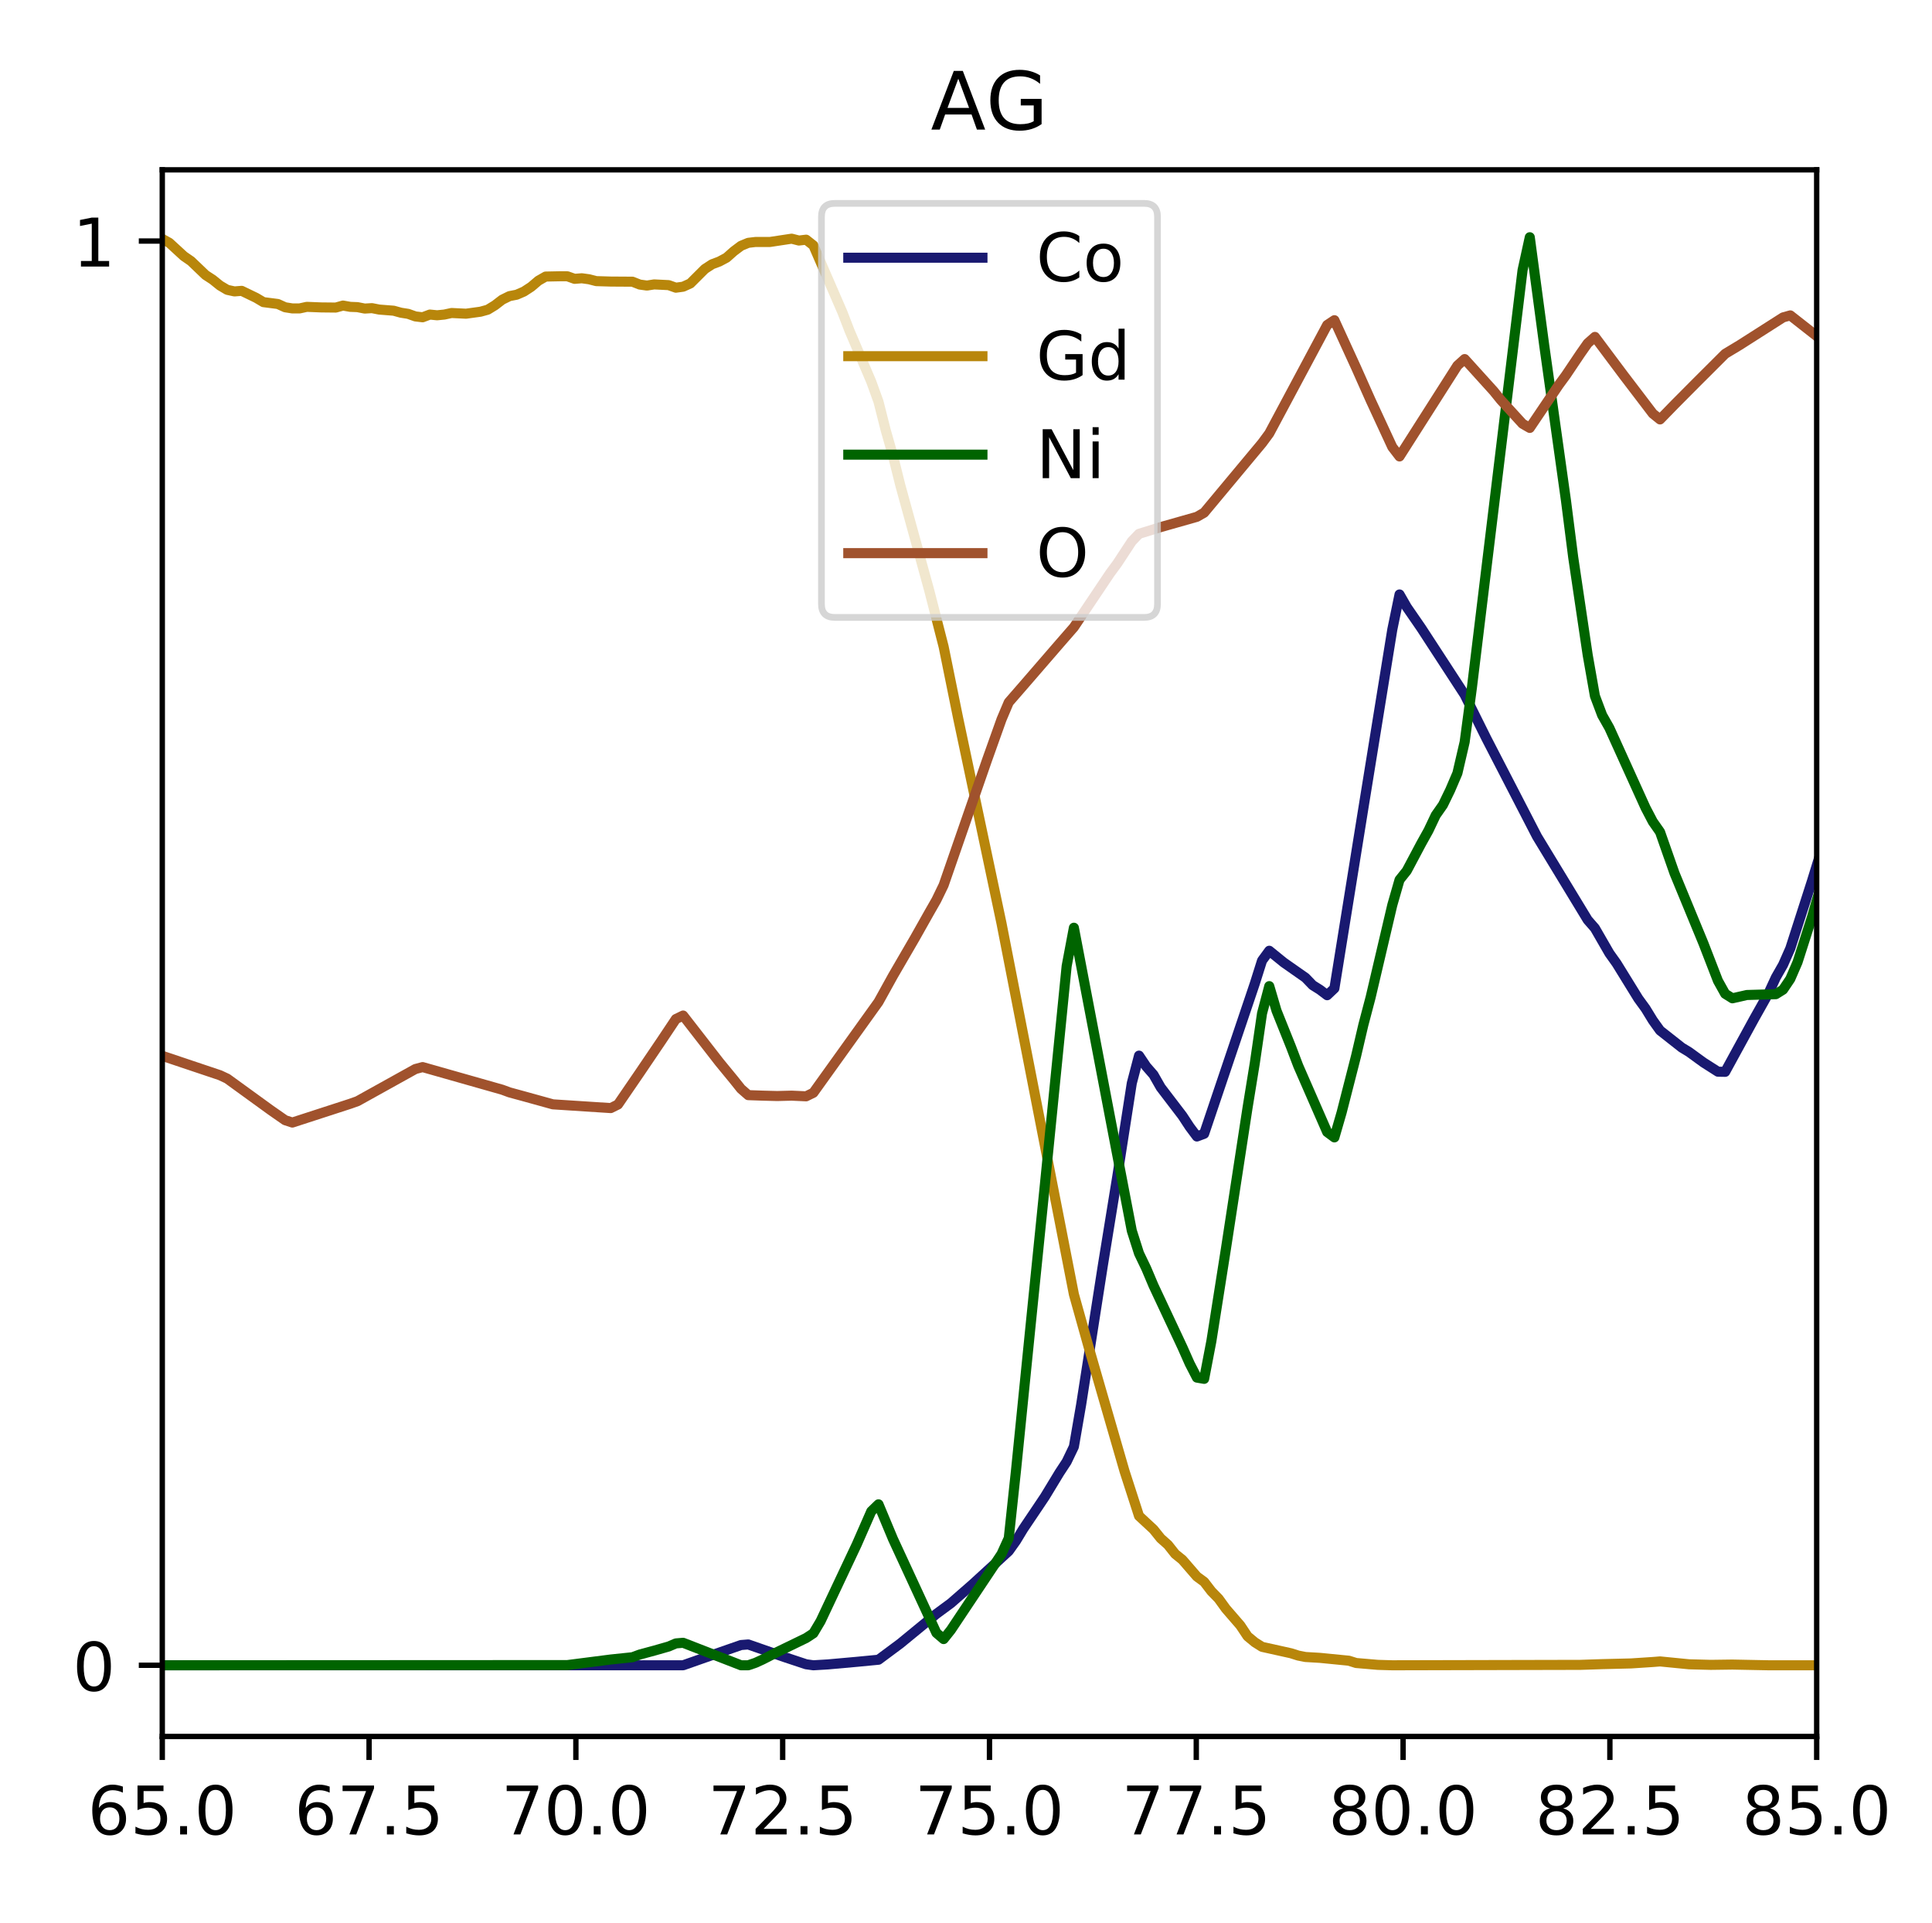 <?xml version="1.0" encoding="utf-8" standalone="no"?>
<!DOCTYPE svg PUBLIC "-//W3C//DTD SVG 1.1//EN"
  "http://www.w3.org/Graphics/SVG/1.1/DTD/svg11.dtd">
<!-- Created with matplotlib (http://matplotlib.org/) -->
<svg height="286.56pt" version="1.1" viewBox="0 0 288 286.56" width="288pt" xmlns="http://www.w3.org/2000/svg" xmlns:xlink="http://www.w3.org/1999/xlink">
 <defs>
  <style type="text/css">
*{stroke-linecap:butt;stroke-linejoin:round;}
  </style>
 </defs>
 <g id="figure_1">
  <g id="patch_1">
   <path d="M 0 286.56 
L 288 286.56 
L 288 0 
L 0 0 
z
" style="fill:#ffffff;"/>
  </g>
  <g id="axes_1">
   <g id="patch_2">
    <path d="M 24.19 258.819 
L 270.81 258.819 
L 270.81 25.313 
L 24.19 25.313 
z
" style="fill:#ffffff;"/>
   </g>
   <g id="matplotlib.axis_1">
    <g id="xtick_1">
     <g id="line2d_1">
      <defs>
       <path d="M 0 0 
L 0 3.5 
" id="mcbeca3c4e0" style="stroke:#000000;stroke-width:0.8;"/>
      </defs>
      <g>
       <use style="stroke:#000000;stroke-width:0.8;" x="24.19" xlink:href="#mcbeca3c4e0" y="258.819"/>
      </g>
     </g>
     <g id="text_1">
      <!-- 65.0 -->
      <defs>
       <path d="M 33.016 40.375 
Q 26.375 40.375 22.484 35.828 
Q 18.609 31.297 18.609 23.391 
Q 18.609 15.531 22.484 10.953 
Q 26.375 6.391 33.016 6.391 
Q 39.656 6.391 43.531 10.953 
Q 47.406 15.531 47.406 23.391 
Q 47.406 31.297 43.531 35.828 
Q 39.656 40.375 33.016 40.375 
z
M 52.594 71.297 
L 52.594 62.312 
Q 48.875 64.062 45.094 64.984 
Q 41.312 65.922 37.594 65.922 
Q 27.828 65.922 22.672 59.328 
Q 17.531 52.734 16.797 39.406 
Q 19.672 43.656 24.016 45.922 
Q 28.375 48.188 33.594 48.188 
Q 44.578 48.188 50.953 41.516 
Q 57.328 34.859 57.328 23.391 
Q 57.328 12.156 50.688 5.359 
Q 44.047 -1.422 33.016 -1.422 
Q 20.359 -1.422 13.672 8.266 
Q 6.984 17.969 6.984 36.375 
Q 6.984 53.656 15.188 63.938 
Q 23.391 74.219 37.203 74.219 
Q 40.922 74.219 44.703 73.484 
Q 48.484 72.75 52.594 71.297 
z
" id="DejaVuSans-36"/>
       <path d="M 10.797 72.906 
L 49.516 72.906 
L 49.516 64.594 
L 19.828 64.594 
L 19.828 46.734 
Q 21.969 47.469 24.109 47.828 
Q 26.266 48.188 28.422 48.188 
Q 40.625 48.188 47.75 41.5 
Q 54.891 34.812 54.891 23.391 
Q 54.891 11.625 47.562 5.094 
Q 40.234 -1.422 26.906 -1.422 
Q 22.312 -1.422 17.547 -0.641 
Q 12.797 0.141 7.719 1.703 
L 7.719 11.625 
Q 12.109 9.234 16.797 8.062 
Q 21.484 6.891 26.703 6.891 
Q 35.156 6.891 40.078 11.328 
Q 45.016 15.766 45.016 23.391 
Q 45.016 31 40.078 35.438 
Q 35.156 39.891 26.703 39.891 
Q 22.75 39.891 18.812 39.016 
Q 14.891 38.141 10.797 36.281 
z
" id="DejaVuSans-35"/>
       <path d="M 10.688 12.406 
L 21 12.406 
L 21 0 
L 10.688 0 
z
" id="DejaVuSans-2e"/>
       <path d="M 31.781 66.406 
Q 24.172 66.406 20.328 58.906 
Q 16.5 51.422 16.5 36.375 
Q 16.5 21.391 20.328 13.891 
Q 24.172 6.391 31.781 6.391 
Q 39.453 6.391 43.281 13.891 
Q 47.125 21.391 47.125 36.375 
Q 47.125 51.422 43.281 58.906 
Q 39.453 66.406 31.781 66.406 
z
M 31.781 74.219 
Q 44.047 74.219 50.516 64.516 
Q 56.984 54.828 56.984 36.375 
Q 56.984 17.969 50.516 8.266 
Q 44.047 -1.422 31.781 -1.422 
Q 19.531 -1.422 13.062 8.266 
Q 6.594 17.969 6.594 36.375 
Q 6.594 54.828 13.062 64.516 
Q 19.531 74.219 31.781 74.219 
z
" id="DejaVuSans-30"/>
      </defs>
      <g transform="translate(13.057 273.418)scale(0.1 -0.1)">
       <use xlink:href="#DejaVuSans-36"/>
       <use x="63.623" xlink:href="#DejaVuSans-35"/>
       <use x="127.246" xlink:href="#DejaVuSans-2e"/>
       <use x="159.033" xlink:href="#DejaVuSans-30"/>
      </g>
     </g>
    </g>
    <g id="xtick_2">
     <g id="line2d_2">
      <g>
       <use style="stroke:#000000;stroke-width:0.8;" x="55.017" xlink:href="#mcbeca3c4e0" y="258.819"/>
      </g>
     </g>
     <g id="text_2">
      <!-- 67.5 -->
      <defs>
       <path d="M 8.203 72.906 
L 55.078 72.906 
L 55.078 68.703 
L 28.609 0 
L 18.312 0 
L 43.219 64.594 
L 8.203 64.594 
z
" id="DejaVuSans-37"/>
      </defs>
      <g transform="translate(43.885 273.418)scale(0.1 -0.1)">
       <use xlink:href="#DejaVuSans-36"/>
       <use x="63.623" xlink:href="#DejaVuSans-37"/>
       <use x="127.246" xlink:href="#DejaVuSans-2e"/>
       <use x="159.033" xlink:href="#DejaVuSans-35"/>
      </g>
     </g>
    </g>
    <g id="xtick_3">
     <g id="line2d_3">
      <g>
       <use style="stroke:#000000;stroke-width:0.8;" x="85.845" xlink:href="#mcbeca3c4e0" y="258.819"/>
      </g>
     </g>
     <g id="text_3">
      <!-- 70.0 -->
      <g transform="translate(74.712 273.418)scale(0.1 -0.1)">
       <use xlink:href="#DejaVuSans-37"/>
       <use x="63.623" xlink:href="#DejaVuSans-30"/>
       <use x="127.246" xlink:href="#DejaVuSans-2e"/>
       <use x="159.033" xlink:href="#DejaVuSans-30"/>
      </g>
     </g>
    </g>
    <g id="xtick_4">
     <g id="line2d_4">
      <g>
       <use style="stroke:#000000;stroke-width:0.8;" x="116.672" xlink:href="#mcbeca3c4e0" y="258.819"/>
      </g>
     </g>
     <g id="text_4">
      <!-- 72.5 -->
      <defs>
       <path d="M 19.188 8.297 
L 53.609 8.297 
L 53.609 0 
L 7.328 0 
L 7.328 8.297 
Q 12.938 14.109 22.625 23.891 
Q 32.328 33.688 34.812 36.531 
Q 39.547 41.844 41.422 45.531 
Q 43.312 49.219 43.312 52.781 
Q 43.312 58.594 39.234 62.25 
Q 35.156 65.922 28.609 65.922 
Q 23.969 65.922 18.812 64.312 
Q 13.672 62.703 7.812 59.422 
L 7.812 69.391 
Q 13.766 71.781 18.938 73 
Q 24.125 74.219 28.422 74.219 
Q 39.75 74.219 46.484 68.547 
Q 53.219 62.891 53.219 53.422 
Q 53.219 48.922 51.531 44.891 
Q 49.859 40.875 45.406 35.406 
Q 44.188 33.984 37.641 27.219 
Q 31.109 20.453 19.188 8.297 
z
" id="DejaVuSans-32"/>
      </defs>
      <g transform="translate(105.54 273.418)scale(0.1 -0.1)">
       <use xlink:href="#DejaVuSans-37"/>
       <use x="63.623" xlink:href="#DejaVuSans-32"/>
       <use x="127.246" xlink:href="#DejaVuSans-2e"/>
       <use x="159.033" xlink:href="#DejaVuSans-35"/>
      </g>
     </g>
    </g>
    <g id="xtick_5">
     <g id="line2d_5">
      <g>
       <use style="stroke:#000000;stroke-width:0.8;" x="147.5" xlink:href="#mcbeca3c4e0" y="258.819"/>
      </g>
     </g>
     <g id="text_5">
      <!-- 75.0 -->
      <g transform="translate(136.367 273.418)scale(0.1 -0.1)">
       <use xlink:href="#DejaVuSans-37"/>
       <use x="63.623" xlink:href="#DejaVuSans-35"/>
       <use x="127.246" xlink:href="#DejaVuSans-2e"/>
       <use x="159.033" xlink:href="#DejaVuSans-30"/>
      </g>
     </g>
    </g>
    <g id="xtick_6">
     <g id="line2d_6">
      <g>
       <use style="stroke:#000000;stroke-width:0.8;" x="178.327" xlink:href="#mcbeca3c4e0" y="258.819"/>
      </g>
     </g>
     <g id="text_6">
      <!-- 77.5 -->
      <g transform="translate(167.195 273.418)scale(0.1 -0.1)">
       <use xlink:href="#DejaVuSans-37"/>
       <use x="63.623" xlink:href="#DejaVuSans-37"/>
       <use x="127.246" xlink:href="#DejaVuSans-2e"/>
       <use x="159.033" xlink:href="#DejaVuSans-35"/>
      </g>
     </g>
    </g>
    <g id="xtick_7">
     <g id="line2d_7">
      <g>
       <use style="stroke:#000000;stroke-width:0.8;" x="209.155" xlink:href="#mcbeca3c4e0" y="258.819"/>
      </g>
     </g>
     <g id="text_7">
      <!-- 80.0 -->
      <defs>
       <path d="M 31.781 34.625 
Q 24.75 34.625 20.719 30.859 
Q 16.703 27.094 16.703 20.516 
Q 16.703 13.922 20.719 10.156 
Q 24.75 6.391 31.781 6.391 
Q 38.812 6.391 42.859 10.172 
Q 46.922 13.969 46.922 20.516 
Q 46.922 27.094 42.891 30.859 
Q 38.875 34.625 31.781 34.625 
z
M 21.922 38.812 
Q 15.578 40.375 12.031 44.719 
Q 8.5 49.078 8.5 55.328 
Q 8.5 64.062 14.719 69.141 
Q 20.953 74.219 31.781 74.219 
Q 42.672 74.219 48.875 69.141 
Q 55.078 64.062 55.078 55.328 
Q 55.078 49.078 51.531 44.719 
Q 48 40.375 41.703 38.812 
Q 48.828 37.156 52.797 32.312 
Q 56.781 27.484 56.781 20.516 
Q 56.781 9.906 50.312 4.234 
Q 43.844 -1.422 31.781 -1.422 
Q 19.734 -1.422 13.25 4.234 
Q 6.781 9.906 6.781 20.516 
Q 6.781 27.484 10.781 32.312 
Q 14.797 37.156 21.922 38.812 
z
M 18.312 54.391 
Q 18.312 48.734 21.844 45.562 
Q 25.391 42.391 31.781 42.391 
Q 38.141 42.391 41.719 45.562 
Q 45.312 48.734 45.312 54.391 
Q 45.312 60.062 41.719 63.234 
Q 38.141 66.406 31.781 66.406 
Q 25.391 66.406 21.844 63.234 
Q 18.312 60.062 18.312 54.391 
z
" id="DejaVuSans-38"/>
      </defs>
      <g transform="translate(198.022 273.418)scale(0.1 -0.1)">
       <use xlink:href="#DejaVuSans-38"/>
       <use x="63.623" xlink:href="#DejaVuSans-30"/>
       <use x="127.246" xlink:href="#DejaVuSans-2e"/>
       <use x="159.033" xlink:href="#DejaVuSans-30"/>
      </g>
     </g>
    </g>
    <g id="xtick_8">
     <g id="line2d_8">
      <g>
       <use style="stroke:#000000;stroke-width:0.8;" x="239.982" xlink:href="#mcbeca3c4e0" y="258.819"/>
      </g>
     </g>
     <g id="text_8">
      <!-- 82.5 -->
      <g transform="translate(228.85 273.418)scale(0.1 -0.1)">
       <use xlink:href="#DejaVuSans-38"/>
       <use x="63.623" xlink:href="#DejaVuSans-32"/>
       <use x="127.246" xlink:href="#DejaVuSans-2e"/>
       <use x="159.033" xlink:href="#DejaVuSans-35"/>
      </g>
     </g>
    </g>
    <g id="xtick_9">
     <g id="line2d_9">
      <g>
       <use style="stroke:#000000;stroke-width:0.8;" x="270.81" xlink:href="#mcbeca3c4e0" y="258.819"/>
      </g>
     </g>
     <g id="text_9">
      <!-- 85.0 -->
      <g transform="translate(259.677 273.418)scale(0.1 -0.1)">
       <use xlink:href="#DejaVuSans-38"/>
       <use x="63.623" xlink:href="#DejaVuSans-35"/>
       <use x="127.246" xlink:href="#DejaVuSans-2e"/>
       <use x="159.033" xlink:href="#DejaVuSans-30"/>
      </g>
     </g>
    </g>
   </g>
   <g id="matplotlib.axis_2">
    <g id="ytick_1">
     <g id="line2d_10">
      <defs>
       <path d="M 0 0 
L -3.5 0 
" id="m4c1de8744b" style="stroke:#000000;stroke-width:0.8;"/>
      </defs>
      <g>
       <use style="stroke:#000000;stroke-width:0.8;" x="24.19" xlink:href="#m4c1de8744b" y="248.205"/>
      </g>
     </g>
     <g id="text_10">
      <!-- 0 -->
      <g transform="translate(10.828 252.005)scale(0.1 -0.1)">
       <use xlink:href="#DejaVuSans-30"/>
      </g>
     </g>
    </g>
    <g id="ytick_2">
     <g id="line2d_11">
      <g>
       <use style="stroke:#000000;stroke-width:0.8;" x="24.19" xlink:href="#m4c1de8744b" y="35.927"/>
      </g>
     </g>
     <g id="text_11">
      <!-- 1 -->
      <defs>
       <path d="M 12.406 8.297 
L 28.516 8.297 
L 28.516 63.922 
L 10.984 60.406 
L 10.984 69.391 
L 28.422 72.906 
L 38.281 72.906 
L 38.281 8.297 
L 54.391 8.297 
L 54.391 0 
L 12.406 0 
z
" id="DejaVuSans-31"/>
      </defs>
      <g transform="translate(10.828 39.726)scale(0.1 -0.1)">
       <use xlink:href="#DejaVuSans-31"/>
      </g>
     </g>
    </g>
   </g>
   <g id="line2d_12">
    <path clip-path="url(#p8b052e890e)" d="M 24.164 248.205 
L 101.832 248.205 
L 105.068 247.067 
L 110.462 245.187 
L 111.541 245.101 
L 116.934 246.981 
L 120.17 248.055 
L 121.249 248.205 
L 123.406 248.077 
L 127.721 247.69 
L 130.957 247.378 
L 134.194 244.972 
L 139.587 240.545 
L 141.745 238.955 
L 144.981 236.13 
L 148.217 233.165 
L 150.374 231.177 
L 151.453 229.662 
L 152.532 227.879 
L 154.689 224.677 
L 155.768 223.066 
L 157.925 219.51 
L 159.004 217.866 
L 160.083 215.621 
L 161.162 209.368 
L 164.398 188.612 
L 166.555 175.333 
L 168.713 161.453 
L 169.791 157.338 
L 170.87 158.949 
L 171.949 160.185 
L 173.028 162.076 
L 176.264 166.309 
L 177.342 167.952 
L 178.421 169.392 
L 179.5 168.984 
L 187.051 146.594 
L 188.13 143.178 
L 189.208 141.706 
L 191.366 143.457 
L 194.602 145.724 
L 195.681 146.842 
L 196.759 147.518 
L 197.838 148.335 
L 198.917 147.314 
L 203.232 120.488 
L 207.547 93.834 
L 208.625 88.602 
L 209.704 90.482 
L 211.861 93.608 
L 218.334 103.546 
L 221.57 110.056 
L 229.121 124.678 
L 236.672 137.108 
L 237.751 138.344 
L 239.908 142.082 
L 240.987 143.597 
L 244.223 148.84 
L 245.302 150.322 
L 246.381 152.084 
L 247.459 153.588 
L 250.695 156.135 
L 251.774 156.79 
L 253.932 158.358 
L 256.089 159.734 
L 257.168 159.755 
L 261.483 151.859 
L 263.64 148.023 
L 264.719 145.692 
L 265.798 143.801 
L 266.876 141.362 
L 270.112 131.296 
L 271.191 127.794 
L 271.191 127.794 
" style="fill:none;stroke:#191970;stroke-linecap:square;stroke-width:1.5;"/>
   </g>
   <g id="line2d_13">
    <path clip-path="url(#p8b052e890e)" d="M 24.164 35.597 
L 25.243 36.193 
L 27.4 38.174 
L 28.479 38.919 
L 30.636 40.985 
L 31.715 41.688 
L 32.794 42.561 
L 33.873 43.2 
L 34.951 43.435 
L 36.03 43.35 
L 38.188 44.393 
L 39.266 45.032 
L 41.424 45.309 
L 42.502 45.799 
L 43.581 45.969 
L 44.66 45.969 
L 45.739 45.735 
L 47.896 45.82 
L 50.053 45.842 
L 51.132 45.543 
L 52.211 45.735 
L 53.29 45.778 
L 54.368 45.991 
L 55.447 45.927 
L 56.526 46.14 
L 58.683 46.31 
L 59.762 46.608 
L 60.841 46.779 
L 61.919 47.162 
L 62.998 47.29 
L 64.077 46.885 
L 65.156 46.992 
L 66.234 46.885 
L 67.313 46.651 
L 69.47 46.757 
L 71.628 46.459 
L 72.707 46.161 
L 73.785 45.501 
L 74.864 44.67 
L 75.943 44.138 
L 77.021 43.925 
L 78.1 43.456 
L 79.179 42.753 
L 80.258 41.837 
L 81.336 41.22 
L 83.494 41.177 
L 84.572 41.177 
L 85.651 41.56 
L 86.73 41.475 
L 87.809 41.624 
L 88.887 41.901 
L 91.045 41.965 
L 94.281 41.986 
L 95.36 42.412 
L 96.438 42.561 
L 97.517 42.391 
L 99.675 42.498 
L 100.753 42.881 
L 101.832 42.732 
L 102.911 42.242 
L 105.068 40.091 
L 106.147 39.388 
L 107.226 38.983 
L 108.304 38.408 
L 109.383 37.45 
L 110.462 36.64 
L 111.541 36.193 
L 112.619 36.065 
L 114.777 36.065 
L 118.013 35.575 
L 119.092 35.852 
L 120.17 35.724 
L 121.249 36.576 
L 125.564 46.523 
L 126.643 49.313 
L 129.879 56.896 
L 130.957 59.878 
L 132.036 64.138 
L 133.115 67.929 
L 134.194 72.274 
L 138.509 87.971 
L 140.666 96.385 
L 142.823 107.013 
L 149.296 137.641 
L 160.083 192.913 
L 162.24 200.623 
L 164.398 208.099 
L 167.634 219.281 
L 169.791 225.948 
L 171.949 227.95 
L 173.028 229.292 
L 174.106 230.25 
L 175.185 231.613 
L 176.264 232.487 
L 178.421 234.979 
L 179.5 235.767 
L 180.579 237.172 
L 181.657 238.28 
L 182.736 239.771 
L 184.893 242.263 
L 185.972 243.882 
L 187.051 244.776 
L 188.13 245.458 
L 192.445 246.416 
L 193.523 246.757 
L 194.602 246.97 
L 196.759 247.098 
L 201.074 247.524 
L 202.153 247.865 
L 205.389 248.142 
L 207.547 248.205 
L 235.593 248.142 
L 238.829 248.035 
L 243.144 247.929 
L 246.381 247.716 
L 247.459 247.63 
L 251.774 248.056 
L 255.01 248.142 
L 258.246 248.099 
L 263.64 248.205 
L 271.191 248.205 
L 271.191 248.205 
" style="fill:none;stroke:#b8860b;stroke-linecap:square;stroke-width:1.5;"/>
   </g>
   <g id="line2d_14">
    <path clip-path="url(#p8b052e890e)" d="M 24.164 248.205 
L 84.572 248.175 
L 91.045 247.344 
L 94.281 247.006 
L 95.36 246.606 
L 97.517 246.022 
L 99.675 245.406 
L 100.753 244.945 
L 101.832 244.853 
L 110.462 248.205 
L 111.541 248.205 
L 112.619 247.836 
L 113.698 247.344 
L 115.855 246.237 
L 120.17 244.145 
L 121.249 243.438 
L 122.328 241.623 
L 127.721 230.181 
L 129.879 225.26 
L 130.957 224.214 
L 133.115 229.381 
L 139.587 243.376 
L 140.666 244.299 
L 141.745 242.946 
L 149.296 231.627 
L 150.374 229.258 
L 151.453 219.17 
L 153.611 197.731 
L 155.768 176.477 
L 159.004 143.996 
L 160.083 138.275 
L 165.477 166.542 
L 168.713 183.428 
L 169.791 186.812 
L 170.87 189.057 
L 171.949 191.61 
L 176.264 200.807 
L 177.342 203.237 
L 178.421 205.328 
L 179.5 205.513 
L 180.579 199.884 
L 182.736 186.197 
L 185.972 165.096 
L 187.051 158.453 
L 188.13 151.04 
L 189.208 146.98 
L 190.287 150.64 
L 192.445 156.023 
L 193.523 158.852 
L 197.838 168.726 
L 198.917 169.526 
L 199.996 165.804 
L 202.153 157.376 
L 203.232 152.762 
L 204.31 148.671 
L 207.547 134.892 
L 208.625 131.139 
L 209.704 129.786 
L 211.861 125.726 
L 212.94 123.788 
L 214.019 121.512 
L 215.098 119.974 
L 216.176 117.759 
L 217.255 115.237 
L 218.334 110.593 
L 219.413 102.503 
L 226.964 40.279 
L 228.042 35.358 
L 230.2 51.506 
L 233.436 74.605 
L 234.515 83.064 
L 236.672 97.613 
L 237.751 103.734 
L 238.829 106.594 
L 239.908 108.501 
L 245.302 120.405 
L 246.381 122.465 
L 247.459 124.003 
L 249.617 130.155 
L 253.932 140.613 
L 256.089 146.18 
L 257.168 148.118 
L 258.246 148.794 
L 260.404 148.302 
L 264.719 148.179 
L 265.798 147.503 
L 266.876 145.903 
L 267.955 143.412 
L 270.112 136.676 
L 271.191 132.954 
L 271.191 132.954 
" style="fill:none;stroke:#006400;stroke-linecap:square;stroke-width:1.5;"/>
   </g>
   <g id="line2d_15">
    <path clip-path="url(#p8b052e890e)" d="M 24.164 157.363 
L 32.794 160.26 
L 33.873 160.767 
L 40.345 165.46 
L 42.502 166.963 
L 43.581 167.314 
L 52.211 164.512 
L 53.29 164.128 
L 61.919 159.335 
L 62.998 159.046 
L 74.864 162.417 
L 75.943 162.815 
L 78.1 163.403 
L 82.415 164.598 
L 91.045 165.157 
L 92.124 164.621 
L 95.36 159.895 
L 98.596 155.116 
L 100.753 151.883 
L 101.832 151.362 
L 107.226 158.307 
L 109.383 160.933 
L 110.462 162.284 
L 111.541 163.228 
L 113.698 163.303 
L 115.855 163.36 
L 118.013 163.303 
L 120.17 163.403 
L 121.249 162.872 
L 130.957 149.337 
L 133.115 145.436 
L 136.351 139.865 
L 138.509 136.035 
L 139.587 134.148 
L 140.666 131.924 
L 143.902 122.59 
L 147.138 113.27 
L 149.296 107.22 
L 150.374 104.675 
L 152.532 102.195 
L 157.925 95.961 
L 160.083 93.482 
L 165.477 85.437 
L 166.555 83.977 
L 168.713 80.691 
L 169.791 79.568 
L 173.028 78.563 
L 178.421 77.031 
L 179.5 76.41 
L 188.13 66.057 
L 189.208 64.596 
L 197.838 48.445 
L 198.917 47.724 
L 202.153 54.793 
L 204.31 59.638 
L 207.547 66.63 
L 208.625 68.033 
L 217.255 54.489 
L 218.334 53.517 
L 222.649 58.286 
L 223.727 59.619 
L 226.964 63.16 
L 228.042 63.781 
L 232.357 57.386 
L 233.436 55.916 
L 235.593 52.707 
L 236.672 51.171 
L 237.751 50.213 
L 242.066 55.982 
L 244.223 58.808 
L 246.381 61.643 
L 247.459 62.515 
L 249.617 60.297 
L 252.853 57.04 
L 257.168 52.735 
L 259.325 51.436 
L 265.798 47.307 
L 266.876 47.008 
L 271.191 50.393 
L 271.191 50.393 
" style="fill:none;stroke:#a0522d;stroke-linecap:square;stroke-width:1.5;"/>
   </g>
   <g id="patch_3">
    <path d="M 24.19 258.819 
L 24.19 25.313 
" style="fill:none;stroke:#000000;stroke-linecap:square;stroke-linejoin:miter;stroke-width:0.8;"/>
   </g>
   <g id="patch_4">
    <path d="M 270.81 258.819 
L 270.81 25.313 
" style="fill:none;stroke:#000000;stroke-linecap:square;stroke-linejoin:miter;stroke-width:0.8;"/>
   </g>
   <g id="patch_5">
    <path d="M 24.19 258.819 
L 270.81 258.819 
" style="fill:none;stroke:#000000;stroke-linecap:square;stroke-linejoin:miter;stroke-width:0.8;"/>
   </g>
   <g id="patch_6">
    <path d="M 24.19 25.313 
L 270.81 25.313 
" style="fill:none;stroke:#000000;stroke-linecap:square;stroke-linejoin:miter;stroke-width:0.8;"/>
   </g>
   <g id="text_12">
    <!-- AG -->
    <defs>
     <path d="M 34.188 63.188 
L 20.797 26.906 
L 47.609 26.906 
z
M 28.609 72.906 
L 39.797 72.906 
L 67.578 0 
L 57.328 0 
L 50.688 18.703 
L 17.828 18.703 
L 11.188 0 
L 0.781 0 
z
" id="DejaVuSans-41"/>
     <path d="M 59.516 10.406 
L 59.516 29.984 
L 43.406 29.984 
L 43.406 38.094 
L 69.281 38.094 
L 69.281 6.781 
Q 63.578 2.734 56.688 0.656 
Q 49.812 -1.422 42 -1.422 
Q 24.906 -1.422 15.25 8.562 
Q 5.609 18.562 5.609 36.375 
Q 5.609 54.25 15.25 64.234 
Q 24.906 74.219 42 74.219 
Q 49.125 74.219 55.547 72.453 
Q 61.969 70.703 67.391 67.281 
L 67.391 56.781 
Q 61.922 61.422 55.766 63.766 
Q 49.609 66.109 42.828 66.109 
Q 29.438 66.109 22.719 58.641 
Q 16.016 51.172 16.016 36.375 
Q 16.016 21.625 22.719 14.156 
Q 29.438 6.688 42.828 6.688 
Q 48.047 6.688 52.141 7.594 
Q 56.25 8.5 59.516 10.406 
z
" id="DejaVuSans-47"/>
    </defs>
    <g transform="translate(138.748 19.313)scale(0.12 -0.12)">
     <use xlink:href="#DejaVuSans-41"/>
     <use x="68.393" xlink:href="#DejaVuSans-47"/>
    </g>
   </g>
   <g id="legend_1">
    <g id="patch_7">
     <path d="M 124.452 92.025 
L 170.548 92.025 
Q 172.548 92.025 172.548 90.025 
L 172.548 32.313 
Q 172.548 30.313 170.548 30.313 
L 124.452 30.313 
Q 122.452 30.313 122.452 32.313 
L 122.452 90.025 
Q 122.452 92.025 124.452 92.025 
z
" style="fill:#ffffff;opacity:0.8;stroke:#cccccc;stroke-linejoin:miter;"/>
    </g>
    <g id="line2d_16">
     <path d="M 126.452 38.411 
L 146.452 38.411 
" style="fill:none;stroke:#191970;stroke-linecap:square;stroke-width:1.5;"/>
    </g>
    <g id="line2d_17"/>
    <g id="text_13">
     <!-- Co -->
     <defs>
      <path d="M 64.406 67.281 
L 64.406 56.891 
Q 59.422 61.531 53.781 63.812 
Q 48.141 66.109 41.797 66.109 
Q 29.297 66.109 22.656 58.469 
Q 16.016 50.828 16.016 36.375 
Q 16.016 21.969 22.656 14.328 
Q 29.297 6.688 41.797 6.688 
Q 48.141 6.688 53.781 8.984 
Q 59.422 11.281 64.406 15.922 
L 64.406 5.609 
Q 59.234 2.094 53.438 0.328 
Q 47.656 -1.422 41.219 -1.422 
Q 24.656 -1.422 15.125 8.703 
Q 5.609 18.844 5.609 36.375 
Q 5.609 53.953 15.125 64.078 
Q 24.656 74.219 41.219 74.219 
Q 47.75 74.219 53.531 72.484 
Q 59.328 70.75 64.406 67.281 
z
" id="DejaVuSans-43"/>
      <path d="M 30.609 48.391 
Q 23.391 48.391 19.188 42.75 
Q 14.984 37.109 14.984 27.297 
Q 14.984 17.484 19.156 11.844 
Q 23.344 6.203 30.609 6.203 
Q 37.797 6.203 41.984 11.859 
Q 46.188 17.531 46.188 27.297 
Q 46.188 37.016 41.984 42.703 
Q 37.797 48.391 30.609 48.391 
z
M 30.609 56 
Q 42.328 56 49.016 48.375 
Q 55.719 40.766 55.719 27.297 
Q 55.719 13.875 49.016 6.219 
Q 42.328 -1.422 30.609 -1.422 
Q 18.844 -1.422 12.172 6.219 
Q 5.516 13.875 5.516 27.297 
Q 5.516 40.766 12.172 48.375 
Q 18.844 56 30.609 56 
z
" id="DejaVuSans-6f"/>
     </defs>
     <g transform="translate(154.452 41.911)scale(0.1 -0.1)">
      <use xlink:href="#DejaVuSans-43"/>
      <use x="69.824" xlink:href="#DejaVuSans-6f"/>
     </g>
    </g>
    <g id="line2d_18">
     <path d="M 126.452 53.089 
L 146.452 53.089 
" style="fill:none;stroke:#b8860b;stroke-linecap:square;stroke-width:1.5;"/>
    </g>
    <g id="line2d_19"/>
    <g id="text_14">
     <!-- Gd -->
     <defs>
      <path d="M 45.406 46.391 
L 45.406 75.984 
L 54.391 75.984 
L 54.391 0 
L 45.406 0 
L 45.406 8.203 
Q 42.578 3.328 38.25 0.953 
Q 33.938 -1.422 27.875 -1.422 
Q 17.969 -1.422 11.734 6.484 
Q 5.516 14.406 5.516 27.297 
Q 5.516 40.188 11.734 48.094 
Q 17.969 56 27.875 56 
Q 33.938 56 38.25 53.625 
Q 42.578 51.266 45.406 46.391 
z
M 14.797 27.297 
Q 14.797 17.391 18.875 11.75 
Q 22.953 6.109 30.078 6.109 
Q 37.203 6.109 41.297 11.75 
Q 45.406 17.391 45.406 27.297 
Q 45.406 37.203 41.297 42.844 
Q 37.203 48.484 30.078 48.484 
Q 22.953 48.484 18.875 42.844 
Q 14.797 37.203 14.797 27.297 
z
" id="DejaVuSans-64"/>
     </defs>
     <g transform="translate(154.452 56.589)scale(0.1 -0.1)">
      <use xlink:href="#DejaVuSans-47"/>
      <use x="77.49" xlink:href="#DejaVuSans-64"/>
     </g>
    </g>
    <g id="line2d_20">
     <path d="M 126.452 67.767 
L 146.452 67.767 
" style="fill:none;stroke:#006400;stroke-linecap:square;stroke-width:1.5;"/>
    </g>
    <g id="line2d_21"/>
    <g id="text_15">
     <!-- Ni -->
     <defs>
      <path d="M 9.812 72.906 
L 23.094 72.906 
L 55.422 11.922 
L 55.422 72.906 
L 64.984 72.906 
L 64.984 0 
L 51.703 0 
L 19.391 60.984 
L 19.391 0 
L 9.812 0 
z
" id="DejaVuSans-4e"/>
      <path d="M 9.422 54.688 
L 18.406 54.688 
L 18.406 0 
L 9.422 0 
z
M 9.422 75.984 
L 18.406 75.984 
L 18.406 64.594 
L 9.422 64.594 
z
" id="DejaVuSans-69"/>
     </defs>
     <g transform="translate(154.452 71.267)scale(0.1 -0.1)">
      <use xlink:href="#DejaVuSans-4e"/>
      <use x="74.805" xlink:href="#DejaVuSans-69"/>
     </g>
    </g>
    <g id="line2d_22">
     <path d="M 126.452 82.446 
L 146.452 82.446 
" style="fill:none;stroke:#a0522d;stroke-linecap:square;stroke-width:1.5;"/>
    </g>
    <g id="line2d_23"/>
    <g id="text_16">
     <!-- O -->
     <defs>
      <path d="M 39.406 66.219 
Q 28.656 66.219 22.328 58.203 
Q 16.016 50.203 16.016 36.375 
Q 16.016 22.609 22.328 14.594 
Q 28.656 6.594 39.406 6.594 
Q 50.141 6.594 56.422 14.594 
Q 62.703 22.609 62.703 36.375 
Q 62.703 50.203 56.422 58.203 
Q 50.141 66.219 39.406 66.219 
z
M 39.406 74.219 
Q 54.734 74.219 63.906 63.938 
Q 73.094 53.656 73.094 36.375 
Q 73.094 19.141 63.906 8.859 
Q 54.734 -1.422 39.406 -1.422 
Q 24.031 -1.422 14.812 8.828 
Q 5.609 19.094 5.609 36.375 
Q 5.609 53.656 14.812 63.938 
Q 24.031 74.219 39.406 74.219 
z
" id="DejaVuSans-4f"/>
     </defs>
     <g transform="translate(154.452 85.946)scale(0.1 -0.1)">
      <use xlink:href="#DejaVuSans-4f"/>
     </g>
    </g>
   </g>
  </g>
 </g>
 <defs>
  <clipPath id="p8b052e890e">
   <rect height="233.507" width="246.62" x="24.19" y="25.313"/>
  </clipPath>
 </defs>
</svg>
